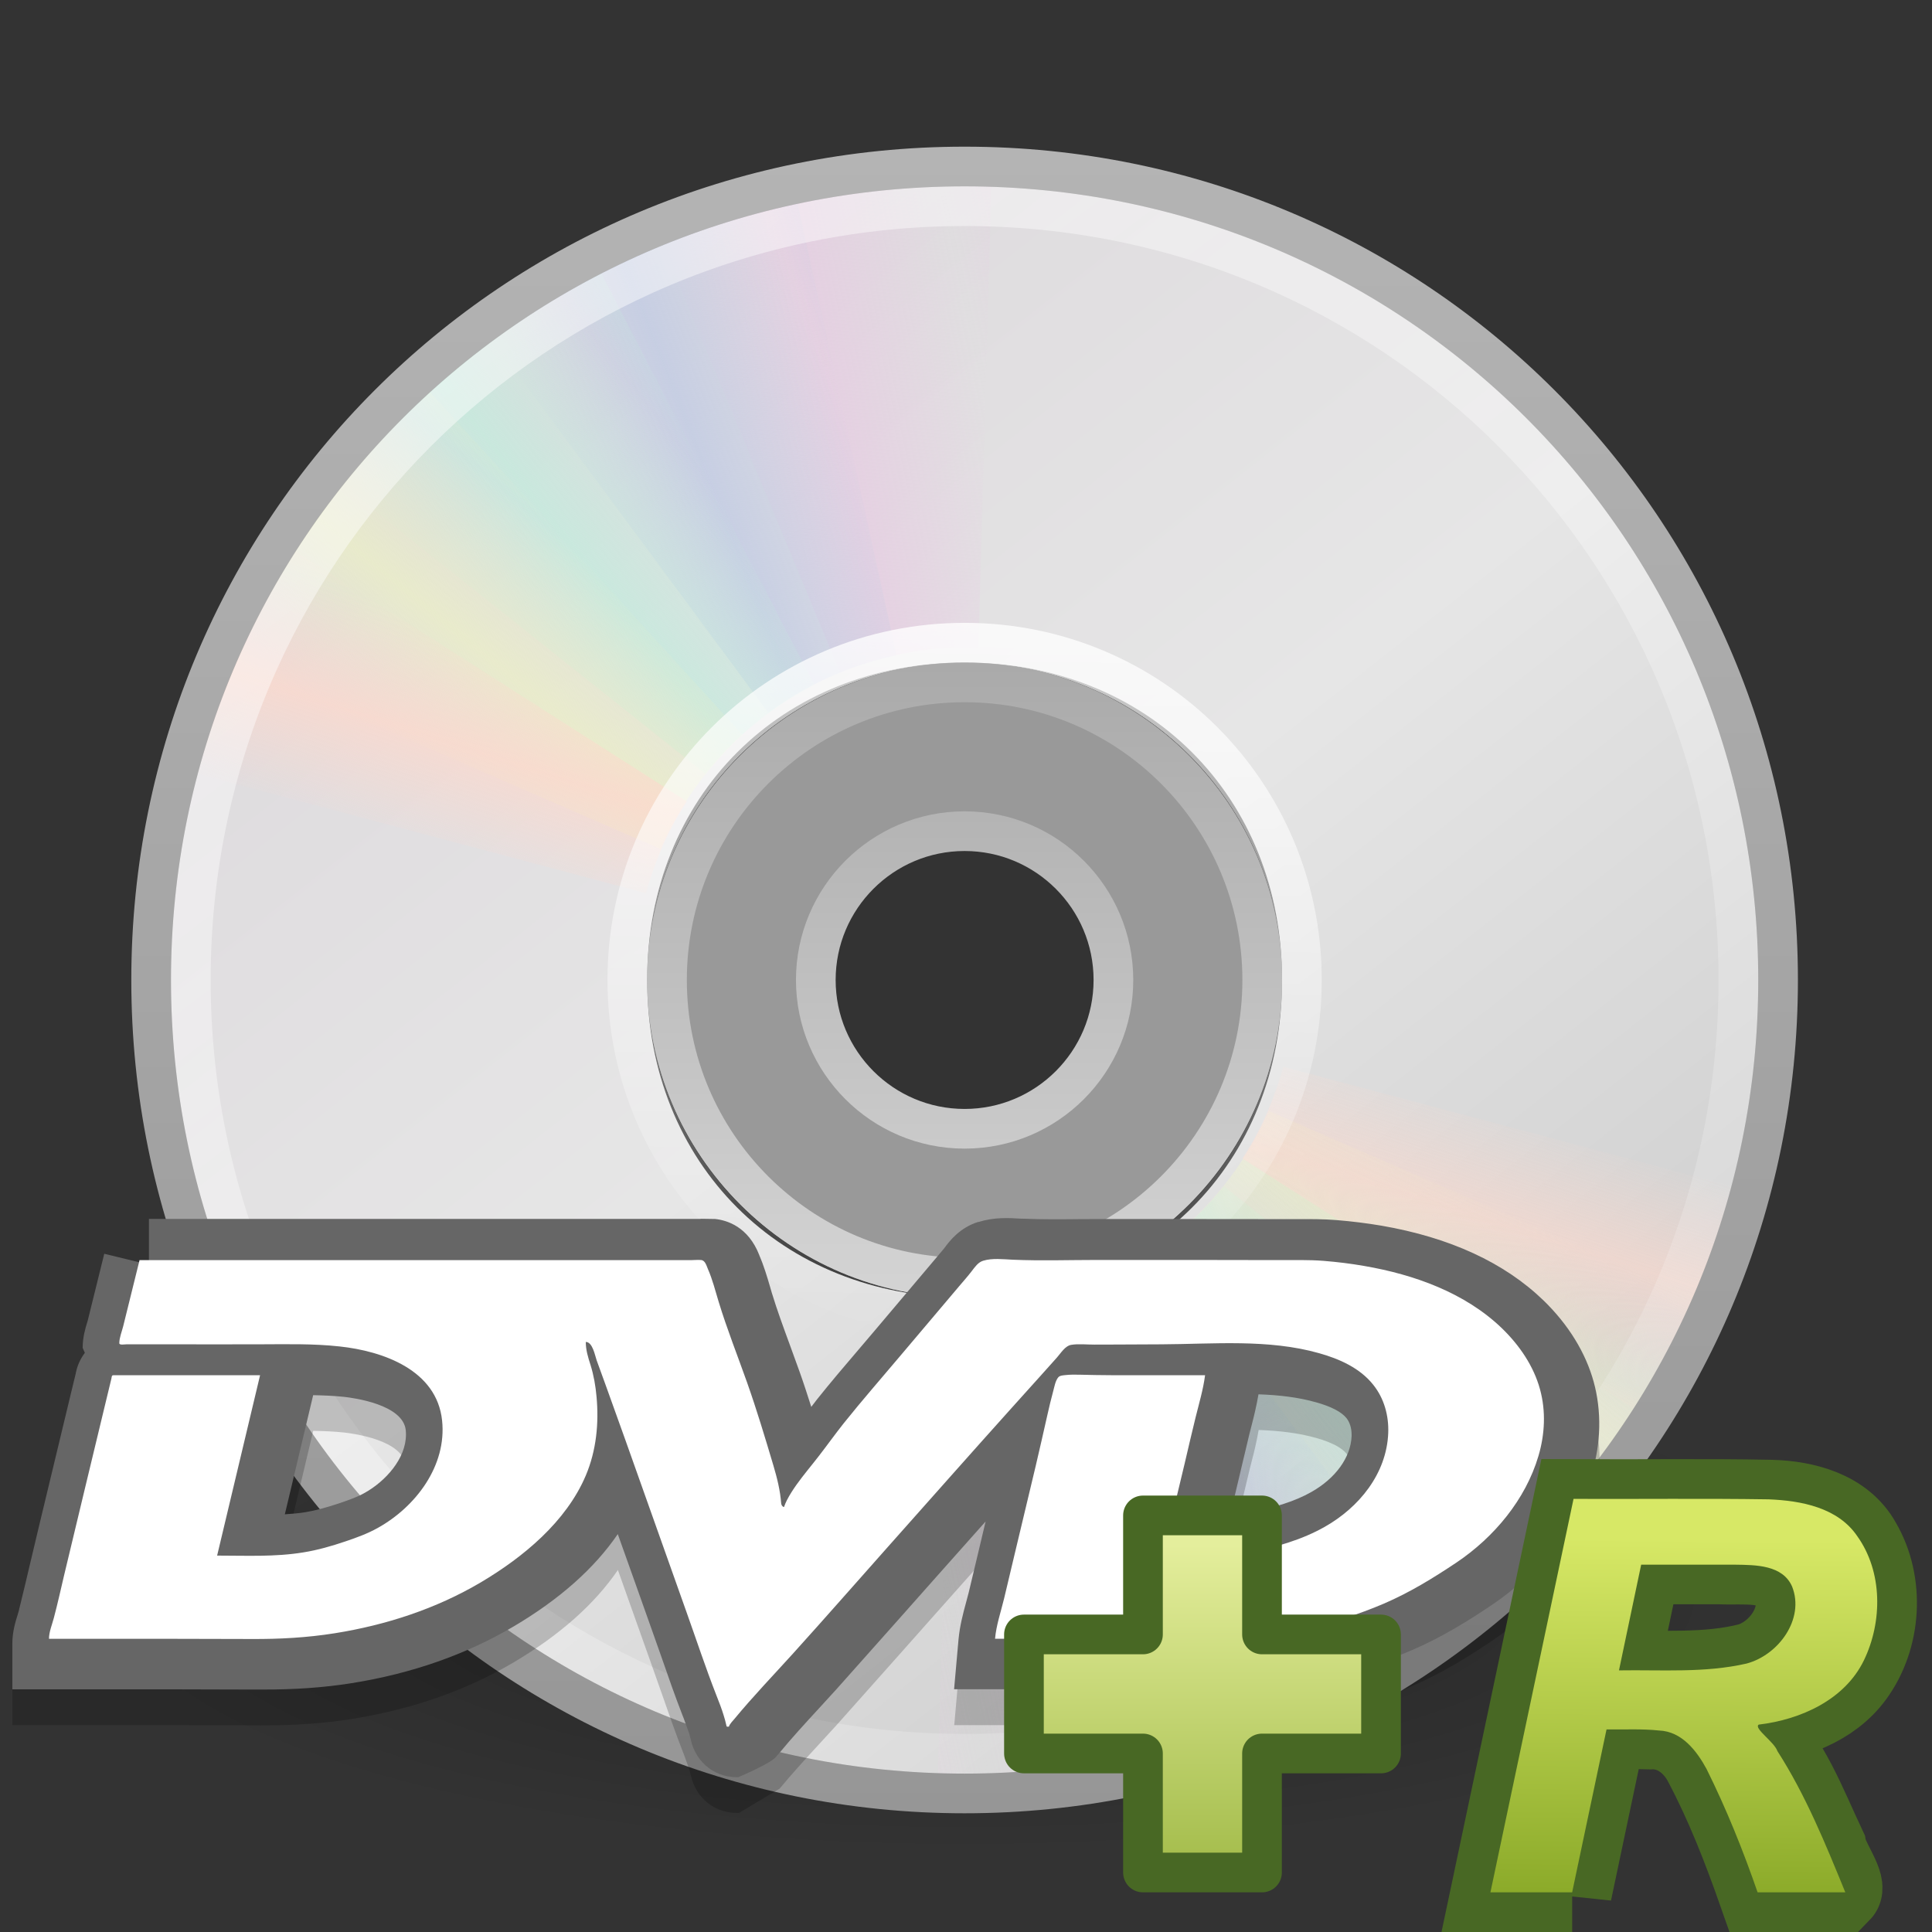 <?xml version="1.0" encoding="UTF-8" standalone="no"?>
<!-- Created with Inkscape (http://www.inkscape.org/) -->

<svg
   xmlns:dc="http://purl.org/dc/elements/1.1/"
   xmlns:cc="http://creativecommons.org/ns#"
   xmlns:rdf="http://www.w3.org/1999/02/22-rdf-syntax-ns#"
   xmlns:svg="http://www.w3.org/2000/svg"
   xmlns="http://www.w3.org/2000/svg"
   xmlns:xlink="http://www.w3.org/1999/xlink"
   xmlns:sodipodi="http://sodipodi.sourceforge.net/DTD/sodipodi-0.dtd"
   xmlns:inkscape="http://www.inkscape.org/namespaces/inkscape"
   id="svg3795"
   height="128"
   width="128"
   version="1.0"
   inkscape:version="0.48.2 r9819"
   sodipodi:docname="gnome-dev-disc-dvdr-plus.svg">
  <rect width="100%" height="100%" fill="#333333" stroke="none"/>
  <sodipodi:namedview
     pagecolor="#ffffff"
     bordercolor="#666666"
     borderopacity="1"
     objecttolerance="10"
     gridtolerance="10"
     guidetolerance="10"
     inkscape:pageopacity="0"
     inkscape:pageshadow="2"
     inkscape:window-width="1189"
     inkscape:window-height="751"
     id="namedview77"
     showgrid="false"
     inkscape:zoom="4.9166667"
     inkscape:cx="24"
     inkscape:cy="48.40678"
     inkscape:window-x="204"
     inkscape:window-y="111"
     inkscape:window-maximized="0"
     inkscape:current-layer="svg3795" />
  <defs
     id="defs3797">
    <linearGradient
       id="linearGradient7559"
       y2="32.485"
       xlink:href="#linearGradient7495"
       gradientUnits="userSpaceOnUse"
       x2="24.104"
       gradientTransform="matrix(1.282,0,0,1.273,50.144,83.044)"
       y1="15.169"
       x1="24.104" />
    <linearGradient
       id="linearGradient7495">
      <stop
         id="stop7497"
         style="stop-color:#e4ee9c"
         offset="0" />
      <stop
         id="stop7499"
         style="stop-color:#a2bb49"
         offset="1" />
    </linearGradient>
    <linearGradient
       id="linearGradient3921"
       y2="58.065"
       xlink:href="#linearGradient7495"
       gradientUnits="userSpaceOnUse"
       x2="29.436"
       gradientTransform="matrix(3.673,0,0,3.641,3.434,-86.068)"
       y1="51.644"
       x1="29.502" />
    <linearGradient
       id="linearGradient3918"
       y2="58.065"
       gradientUnits="userSpaceOnUse"
       x2="29.436"
       gradientTransform="matrix(3.673,0,0,3.641,3.434,-86.068)"
       y1="51.644"
       x1="29.502">
      <stop
         id="stop2266"
         style="stop-color:#d7e866"
         offset="0" />
      <stop
         id="stop2268"
         style="stop-color:#8cab2a"
         offset="1" />
    </linearGradient>
    <radialGradient
       id="radialGradient2464"
       gradientUnits="userSpaceOnUse"
       cy="41.636"
       cx="23.335"
       gradientTransform="matrix(0.972,0,0,0.287,1.312,27.541)"
       r="22.627">
      <stop
         id="stop23421"
         offset="0" />
      <stop
         id="stop23423"
         style="stop-opacity:0"
         offset="1" />
    </radialGradient>
    <linearGradient
       id="linearGradient3258"
       y2="14.203"
       gradientUnits="userSpaceOnUse"
       x2="35.391"
       gradientTransform="matrix(0,1.171,-1.171,0,51.06,-4.114)"
       y1="32.416"
       x1="12.274">
      <stop
         id="stop3265"
         style="stop-color:#dedbde"
         offset="0" />
      <stop
         id="stop3267"
         style="stop-color:#e6e6e6"
         offset=".5" />
      <stop
         id="stop3269"
         style="stop-color:#d2d2d2"
         offset="1" />
    </linearGradient>
    <linearGradient
       id="linearGradient3434"
       y2="32.509"
       gradientUnits="userSpaceOnUse"
       x2="21.448"
       gradientTransform="matrix(0.938,0,0,0.938,1.5,1.5)"
       y1="15.5"
       x1="21.448">
      <stop
         id="stop3430"
         style="stop-color:#aaa"
         offset="0" />
      <stop
         id="stop3432"
         style="stop-color:#d4d4d4"
         offset="1" />
    </linearGradient>
    <linearGradient
       id="linearGradient3717"
       y2="20.613"
       xlink:href="#linearGradient3519"
       spreadMethod="reflect"
       gradientUnits="userSpaceOnUse"
       x2="9.73"
       y1="17.886"
       x1="10.609" />
    <linearGradient
       id="linearGradient3715"
       y2="13.462"
       xlink:href="#linearGradient3511"
       spreadMethod="reflect"
       gradientUnits="userSpaceOnUse"
       x2="14.609"
       y1="16.188"
       x1="12.372" />
    <linearGradient
       id="linearGradient3713"
       y2="10.732"
       xlink:href="#linearGradient3503"
       spreadMethod="reflect"
       gradientUnits="userSpaceOnUse"
       x2="16.994"
       y1="13.046"
       x1="14.085" />
    <linearGradient
       id="linearGradient3711"
       y2="9.796"
       xlink:href="#linearGradient3495"
       spreadMethod="reflect"
       gradientUnits="userSpaceOnUse"
       x2="21.047"
       y1="11.2"
       x1="17.495" />
    <linearGradient
       id="linearGradient3709"
       y2="9.862"
       xlink:href="#linearGradient3487"
       spreadMethod="reflect"
       gradientUnits="userSpaceOnUse"
       x2="24.274"
       y1="10.775"
       x1="20.58" />
    <linearGradient
       id="linearGradient3519">
      <stop
         id="stop3521"
         style="stop-color:#fcd9cd"
         offset="0" />
      <stop
         id="stop3523"
         style="stop-color:#fcd9cd;stop-opacity:0"
         offset="1" />
    </linearGradient>
    <linearGradient
       id="linearGradient3511">
      <stop
         id="stop3513"
         style="stop-color:#ebeec7"
         offset="0" />
      <stop
         id="stop3515"
         style="stop-color:#ebeec7;stop-opacity:0"
         offset="1" />
    </linearGradient>
    <linearGradient
       id="linearGradient3503">
      <stop
         id="stop3505"
         style="stop-color:#c4ebdd"
         offset="0" />
      <stop
         id="stop3507"
         style="stop-color:#c4ebdd;stop-opacity:0"
         offset="1" />
    </linearGradient>
    <linearGradient
       id="linearGradient3495">
      <stop
         id="stop3497"
         style="stop-color:#c1cbe4"
         offset="0" />
      <stop
         id="stop3499"
         style="stop-color:#c1cbe4;stop-opacity:0"
         offset="1" />
    </linearGradient>
    <linearGradient
       id="linearGradient3487">
      <stop
         id="stop3489"
         style="stop-color:#e6cde2"
         offset="0" />
      <stop
         id="stop3491"
         style="stop-color:#e6cde2;stop-opacity:0"
         offset="1" />
    </linearGradient>
    <linearGradient
       id="linearGradient3766"
       y2="54.698"
       xlink:href="#linearGradient6036"
       gradientUnits="userSpaceOnUse"
       x2="48.799"
       gradientTransform="matrix(0.985,0,0,0.985,0.019,-0.624)"
       y1="3.61"
       x1="10.502" />
    <linearGradient
       id="linearGradient3778"
       y2="45.176"
       gradientUnits="userSpaceOnUse"
       x2="20.019"
       y1="3"
       x1="20.019">
      <stop
         id="stop3774"
         style="stop-color:#b4b4b4"
         offset="0" />
      <stop
         id="stop3776"
         style="stop-color:#969696"
         offset="1" />
    </linearGradient>
    <linearGradient
       id="linearGradient6036">
      <stop
         id="stop6038"
         style="stop-color:#fff"
         offset="0" />
      <stop
         id="stop6040"
         style="stop-color:#fff;stop-opacity:0"
         offset="1" />
    </linearGradient>
    <linearGradient
       id="linearGradient3294"
       y2="45.962"
       xlink:href="#linearGradient6036"
       gradientUnits="userSpaceOnUse"
       x2="18.203"
       gradientTransform="matrix(0.429,0,0,0.429,13.547,13.266)"
       y1="4.038"
       x1="18.776" />
    <linearGradient
       inkscape:collect="always"
       xlink:href="#linearGradient3487"
       id="linearGradient3056"
       gradientUnits="userSpaceOnUse"
       spreadMethod="reflect"
       x1="20.58"
       y1="10.775"
       x2="24.274"
       y2="9.862" />
    <linearGradient
       inkscape:collect="always"
       xlink:href="#linearGradient3495"
       id="linearGradient3058"
       gradientUnits="userSpaceOnUse"
       spreadMethod="reflect"
       x1="17.495"
       y1="11.2"
       x2="21.047"
       y2="9.796" />
    <linearGradient
       inkscape:collect="always"
       xlink:href="#linearGradient3503"
       id="linearGradient3060"
       gradientUnits="userSpaceOnUse"
       spreadMethod="reflect"
       x1="14.085"
       y1="13.046"
       x2="16.994"
       y2="10.732" />
    <linearGradient
       inkscape:collect="always"
       xlink:href="#linearGradient3511"
       id="linearGradient3062"
       gradientUnits="userSpaceOnUse"
       spreadMethod="reflect"
       x1="12.372"
       y1="16.188"
       x2="14.609"
       y2="13.462" />
    <linearGradient
       inkscape:collect="always"
       xlink:href="#linearGradient3519"
       id="linearGradient3064"
       gradientUnits="userSpaceOnUse"
       spreadMethod="reflect"
       x1="10.609"
       y1="17.886"
       x2="9.73"
       y2="20.613" />
  </defs>
  <g
     id="layer1"
     transform="matrix(2.629,0,0,2.629,0.812,1.83)">
    <path
       id="path23417"
       style="opacity:0.3;fill:url(#radialGradient2464);fill-rule:evenodd"
       d="M 46,39.5 C 46.001,43.09 36.151,46 24,46 11.849,46 1.999,43.09 2,39.5 1.999,35.91 11.849,33 24,33 c 12.151,0 22.001,2.91 22,6.5 z"
       inkscape:connector-curvature="0" />
    <path
       id="path2781"
       style="fill:url(#linearGradient3258)"
       d="M 44.5,24 C 44.5,12.637 35.363,3.5 24,3.5 12.637,3.5 3.5,12.637 3.5,24 c -2e-6,11.363 9.137,20.5 20.5,20.5 11.363,-2e-6 20.5,-9.137 20.5,-20.5 z M 32,24 c 0,4.623 -3.377,8 -8,8 -4.623,0 -8,-3.377 -8,-8 0,-4.623 3.377,-8 8,-8 4.623,0 8,3.377 8,8 z"
       inkscape:connector-curvature="0" />
    <path
       id="path2474"
       style="opacity:0.5;fill:#ffffff"
       d="m 24,16 c -4.416,0 -8,3.584 -8,8 0,4.416 3.584,8 8,8 4.416,0 8,-3.584 8,-8 0,-4.416 -3.584,-8 -8,-8 z m 0,4 c 2.208,0 4,1.792 4,4 0,2.208 -1.792,4 -4,4 -2.208,0 -4,-1.792 -4,-4 0,-2.208 1.792,-4 4,-4 z"
       inkscape:connector-curvature="0" />
    <path
       id="path3418"
       style="fill:none;stroke:url(#linearGradient3434);stroke-linejoin:round"
       d="m 24,16.5 c -4.14,0 -7.5,3.36 -7.5,7.5 0,4.14 3.36,7.5 7.5,7.5 4.14,0 7.5,-3.36 7.5,-7.5 0,-4.14 -3.36,-7.5 -7.5,-7.5 z m 0,3.75 c 2.07,0 3.75,1.68 3.75,3.75 0,2.07 -1.68,3.75 -3.75,3.75 -2.07,0 -3.75,-1.68 -3.75,-3.75 0,-2.07 1.68,-3.75 3.75,-3.75 z"
       inkscape:connector-curvature="0" />
    <g
       id="g3527">
      <path
         id="path3296"
         style="opacity:0.8;fill:url(#linearGradient3056)"
         d="m 24,3.5 c -2.976,0 -5.797,0.621 -8.344,1.75 l 4.969,11.094 c 1.035,-0.459 2.17,-0.719 3.375,-0.719 0.032,0 0.062,-3.6e-4 0.094,0 V 3.5 c -0.031,-1.386e-4 -0.062,0 -0.094,0 z"
         transform="matrix(1,0.028,-0.028,1,0.692,-0.671)"
         inkscape:connector-curvature="0" />
      <path
         id="path3308"
         style="opacity:0.8;fill:url(#linearGradient3058)"
         d="M 19.597,3.998 C 16.69,4.635 14.067,5.846 11.822,7.495 l 7.23,9.771 c 0.913,-0.67 1.966,-1.167 3.143,-1.425 0.031,-0.007 0.06,-0.014 0.092,-0.02 l -2.597,-11.844 c -0.031,0.007 -0.061,0.013 -0.092,0.02 z"
         inkscape:connector-curvature="0" />
      <path
         id="path3310"
         style="opacity:0.8;fill:url(#linearGradient3060)"
         d="M 14.558,5.845 C 11.916,7.213 9.695,9.062 7.953,11.235 l 9.513,7.567 c 0.709,-0.883 1.597,-1.636 2.667,-2.19 0.028,-0.015 0.055,-0.029 0.083,-0.043 l -5.575,-10.767 C 14.613,5.816 14.586,5.831 14.558,5.845 z"
         inkscape:connector-curvature="0" />
      <path
         id="path3312"
         style="opacity:0.8;fill:url(#linearGradient3062)"
         d="M 10.169,8.934 C 7.97,10.939 6.304,13.299 5.184,15.85 l 11.147,4.847 c 0.456,-1.037 1.119,-1.994 2.009,-2.805 0.024,-0.022 0.045,-0.042 0.069,-0.063 l -8.171,-8.958 C 10.215,8.892 10.192,8.913 10.169,8.934 z"
         inkscape:connector-curvature="0" />
      <path
         id="path3314"
         style="opacity:0.8;fill:url(#linearGradient3064)"
         d="m 6.781,12.969 c -0.017,0.026 -0.046,0.067 -0.062,0.094 -1.148,1.794 -1.962,3.681 -2.5,5.625 l 11.75,3.125 c 0.216,-0.763 0.518,-1.515 0.969,-2.219 0.017,-0.027 0.045,-0.067 0.062,-0.094 l -10.219,-6.531 z"
         inkscape:connector-curvature="0" />
    </g>
    <g
       id="g3642"
       style="opacity:0.8"
       transform="matrix(-1,0,0,-1,48,48)">
      <path
         id="path3644"
         style="opacity:0.8;fill:url(#linearGradient3709)"
         d="m 24,3.5 c -2.976,0 -5.797,0.621 -8.344,1.75 l 4.969,11.094 c 1.035,-0.459 2.17,-0.719 3.375,-0.719 0.032,0 0.062,-3.6e-4 0.094,0 V 3.5 c -0.031,-1.386e-4 -0.062,0 -0.094,0 z"
         transform="matrix(1,0.028,-0.028,1,0.692,-0.671)"
         inkscape:connector-curvature="0" />
      <path
         id="path3646"
         style="opacity:0.8;fill:url(#linearGradient3711)"
         d="M 19.597,3.998 C 16.69,4.635 14.067,5.846 11.822,7.495 l 7.23,9.771 c 0.913,-0.67 1.966,-1.167 3.143,-1.425 0.031,-0.007 0.06,-0.014 0.092,-0.02 l -2.597,-11.844 c -0.031,0.007 -0.061,0.013 -0.092,0.02 z"
         inkscape:connector-curvature="0" />
      <path
         id="path3648"
         style="opacity:0.8;fill:url(#linearGradient3713)"
         d="M 14.558,5.845 C 11.916,7.213 9.695,9.062 7.953,11.235 l 9.513,7.567 c 0.709,-0.883 1.597,-1.636 2.667,-2.19 0.028,-0.015 0.055,-0.029 0.083,-0.043 l -5.575,-10.767 C 14.613,5.816 14.586,5.831 14.558,5.845 z"
         inkscape:connector-curvature="0" />
      <path
         id="path3650"
         style="opacity:0.8;fill:url(#linearGradient3715)"
         d="M 10.169,8.934 C 7.97,10.939 6.304,13.299 5.184,15.85 l 11.147,4.847 c 0.456,-1.037 1.119,-1.994 2.009,-2.805 0.024,-0.022 0.045,-0.042 0.069,-0.063 l -8.171,-8.958 C 10.215,8.892 10.192,8.913 10.169,8.934 z"
         inkscape:connector-curvature="0" />
      <path
         id="path3652"
         style="opacity:0.8;fill:url(#linearGradient3717)"
         d="m 6.781,12.969 c -0.017,0.026 -0.046,0.067 -0.062,0.094 -1.148,1.794 -1.962,3.681 -2.5,5.625 l 11.75,3.125 c 0.216,-0.763 0.518,-1.515 0.969,-2.219 0.017,-0.027 0.045,-0.067 0.062,-0.094 l -10.219,-6.531 z"
         inkscape:connector-curvature="0" />
    </g>
    <path
       id="path2787"
       style="opacity:0.5;fill:none;stroke:url(#linearGradient3766)"
       d="M 24,4.5 C 13.191,4.5 4.5,13.191 4.5,24 4.5,34.809 13.191,43.5 24,43.5 34.809,43.5 43.5,34.809 43.5,24 43.5,13.191 34.809,4.5 24,4.5 z"
       inkscape:connector-curvature="0" />
    <path
       id="path3287"
       style="fill:none;stroke:url(#linearGradient3778)"
       d="M 24,3.5 C 12.637,3.5 3.5,12.637 3.5,24 3.5,35.363 12.637,44.5 24,44.5 35.363,44.5 44.5,35.363 44.5,24 44.5,12.637 35.363,3.5 24,3.5 z"
       inkscape:connector-curvature="0" />
    <path
       id="path3281"
       style="opacity:0.8;fill:none;stroke:url(#linearGradient3294)"
       d="m 24,15.5 c -4.711,0 -8.5,3.789 -8.5,8.5 0,4.711 3.789,8.5 8.5,8.5 4.711,0 8.5,-3.789 8.5,-8.5 0,-4.711 -3.789,-8.5 -8.5,-8.5 z"
       inkscape:connector-curvature="0" />
  </g>
  <g
     id="g576"
     style="opacity:0.2"
     transform="matrix(3.384,0,0,3.368,-49.653,60.861)">
    <path
       id="path577"
       d="M 45.882,9.821 C 45.725,9.243 45.384,8.687 44.897,8.213 44.131,7.47 43.066,6.975 41.725,6.742 41.448,6.695 41.152,6.657 40.846,6.633 40.584,6.612 40.336,6.613 40.096,6.613 H 39.903 L 38.126,6.611 H 36.35 L 35.831,6.614 C 35.447,6.618 35.084,6.622 34.725,6.607 L 34.64,6.603 C 34.431,6.59 34.144,6.573 33.836,6.669 L 33.834,6.67 c -0.368,0.115 -0.563,0.376 -0.657,0.501 0,0 -0.014,0.018 -0.014,0.019 L 33.02,7.362 32.946,7.45 31.8,8.813 31.485,9.185 c -0.269,0.316 -0.546,0.643 -0.813,0.979 0,0 -0.061,0.079 -0.112,0.147 C 30.487,10.081 30.413,9.85 30.331,9.62 L 30.148,9.113 C 30.017,8.754 29.893,8.415 29.789,8.073 L 29.748,7.931 C 29.694,7.748 29.634,7.54 29.542,7.328 l 0.004,0.008 -0.004,-0.01 C 29.324,6.764 28.908,6.64 28.679,6.616 L 28.412,6.611 28.382,6.613 H 17.591 V 7.424 H 17.41 V 7.422 C 17.407,7.437 17.403,7.452 17.399,7.467 17.035,7.377 16.716,7.299 16.716,7.299 L 16.395,8.602 16.38,8.653 c -0.035,0.115 -0.087,0.288 -0.087,0.497 0,0 0.032,0.073 0.043,0.097 -0.095,0.126 -0.161,0.277 -0.186,0.448 l 0.011,-0.056 -0.092,0.381 -0.624,2.607 -0.208,0.879 -0.063,0.269 -0.134,0.554 -0.022,0.071 c -0.041,0.132 -0.103,0.332 -0.103,0.565 v 0.9 h 3.114 l 1.515,0.004 0.235,10e-4 c 0.657,0.002 1.238,-0.039 1.776,-0.125 1.179,-0.188 2.247,-0.564 3.177,-1.116 0.899,-0.535 1.581,-1.144 2.038,-1.816 0.013,0.033 0.68,1.921 0.68,1.921 l 0.172,0.489 c 0.134,0.388 0.273,0.789 0.427,1.185 l 0.009,0.021 0.111,0.309 0.028,0.111 c 0.1,0.461 0.482,0.76 0.944,0.743 l 0.796,-0.478 c 0.241,-0.294 0.499,-0.576 0.772,-0.874 0,0 0.342,-0.376 0.343,-0.376 l 1.231,-1.39 0.65,-0.736 0.741,-0.837 c 0,0 0.122,-0.139 0.298,-0.336 -0.064,0.274 -0.126,0.535 -0.126,0.535 l -0.205,0.863 -0.054,0.206 c -0.057,0.21 -0.12,0.448 -0.145,0.716 l -0.087,0.98 h 3.647 l 0.448,0.002 c 1.021,0.005 2.078,0.011 3.144,-0.22 0.591,-0.127 1.168,-0.311 1.714,-0.546 0.606,-0.261 1.134,-0.595 1.569,-0.89 0.956,-0.642 1.673,-1.586 1.967,-2.59 0.18,-0.607 0.192,-1.231 0.038,-1.8 m -24.068,2.178 c -0.131,0.074 -0.287,0.133 -0.48,0.198 -0.268,0.091 -0.483,0.148 -0.679,0.181 -0.13,0.021 -0.266,0.033 -0.405,0.042 0.073,-0.307 0.156,-0.657 0.156,-0.657 0,0 0.361,-1.527 0.399,-1.687 0.205,0.004 0.407,0.012 0.603,0.033 0.192,0.021 1.156,0.15 1.21,0.655 0.003,0.03 0.004,0.059 0.004,0.088 0.001,0.477 -0.407,0.922 -0.808,1.147 m 17.325,0.383 c -0.122,0.018 -0.249,0.026 -0.375,0.033 0.023,-0.099 0.046,-0.198 0.07,-0.295 l 0.095,-0.399 0.071,-0.304 0.139,-0.585 0.048,-0.189 c 0.046,-0.176 0.092,-0.376 0.128,-0.584 0.394,0.015 0.771,0.056 1.123,0.156 0.301,0.085 0.503,0.191 0.601,0.314 0.064,0.083 0.099,0.197 0.099,0.325 v 0.03 c -0.017,0.418 -0.313,0.829 -0.791,1.1 -0.157,0.089 -0.338,0.167 -0.536,0.231 -0.262,0.085 -0.488,0.141 -0.672,0.167 m -9.957,5.211 c -0.015,0.001 -0.027,-0.001 -0.041,0 l -0.009,0.002 0.05,-0.002 z"
       inkscape:connector-curvature="0" />
  </g>
  <path
     id="path584"
     style="fill:#666666"
     d="m 64.827,80.949 c -1.245,0.387 -1.905,1.266 -2.223,1.687 0,0 -0.047,0.061 -0.047,0.064 l -0.484,0.579 -0.25,0.296 -3.878,4.59 -1.066,1.253 c -0.91,1.064 -1.847,2.165 -2.751,3.297 0,0 -0.206,0.266 -0.379,0.495 -0.247,-0.775 -0.497,-1.552 -0.775,-2.33 l -0.619,-1.707 c -0.443,-1.209 -0.863,-2.347 -1.215,-3.502 l -0.139,-0.478 c -0.183,-0.616 -0.386,-1.317 -0.697,-2.031 l 0.013,0.027 -0.013,-0.037 c -0.738,-1.889 -2.145,-2.307 -2.92,-2.391 l -0.903,-0.014 -0.102,0.008 H 9.867 v 3.031 C 8.387,83.43 6.908,83.065 6.908,83.065 l -1.086,4.388 -0.051,0.175 c -0.118,0.387 -0.294,0.973 -0.294,1.674 0,0 0.108,0.246 0.145,0.327 -0.321,0.424 -0.545,0.933 -0.629,1.509 l 0.037,-0.188 -0.311,1.283 -2.111,8.779 -0.704,2.96 -0.213,0.906 -0.453,1.869 -0.071,0.242 c -0.139,0.445 -0.349,1.115 -0.349,1.903 v 3.031 H 11.354 l 5.126,0.014 h 0.795 c 2.223,0.01 4.189,-0.131 6.009,-0.421 3.989,-0.633 7.603,-1.903 10.75,-3.762 3.042,-1.798 5.349,-3.849 6.896,-6.116 0.044,0.108 2.301,6.469 2.301,6.469 l 0.582,1.647 c 0.453,1.31 0.924,2.66 1.445,3.994 l 0.03,0.071 0.376,1.037 0.095,0.374 c 0.345,1.6 1.712,2.63 3.333,2.505 l -0.169,0.004 c 0,0 2.287,-0.96 2.524,-1.391 l 0.2,-0.222 c 0.815,-0.99 1.688,-1.94 2.612,-2.943 0,0 1.157,-1.27 1.161,-1.27 l 4.165,-4.681 2.199,-2.479 2.507,-2.819 c 0,0 0.413,-0.465 1.008,-1.132 -0.217,0.923 -0.426,1.798 -0.426,1.798 l -0.694,2.91 -0.183,0.69 c -0.193,0.707 -0.406,1.512 -0.491,2.411 l -0.294,3.304 h 12.34 l 1.516,0.008 c 3.455,0.016 7.031,0.034 10.638,-0.741 2,-0.428 3.952,-1.051 5.8,-1.839 2.05,-0.876 3.837,-2.004 5.309,-2.994 3.235,-2.165 5.661,-5.341 6.655,-8.722 0.606,-2.044 0.643,-4.142 0.122,-6.058 -0.531,-1.946 -1.685,-3.819 -3.333,-5.415 -2.592,-2.502 -6.195,-4.166 -10.733,-4.95 -0.937,-0.158 -1.939,-0.286 -2.974,-0.37 -0.886,-0.071 -1.726,-0.067 -2.538,-0.064 h -0.653 l -6.013,-0.006 h -6.006 l -1.756,0.006 c -1.299,0.014 -2.528,0.024 -3.742,-0.027 l -0.284,-0.008 c -0.707,-0.044 -1.678,-0.101 -2.721,0.222 l -0.007,0.008 M 12.166,94.468 h 1.834 c -0.25,1.054 -1.956,8.227 -1.956,8.227 0,0 -0.558,2.388 -0.738,3.172 H 7.724 c 0.058,-0.236 0.115,-0.478 0.115,-0.478 l 0.707,-2.957 c 0,0 1.391,-5.796 1.912,-7.964 h 1.709 m 7.231,3.647 c 0,0 1.221,-5.142 1.35,-5.681 0.694,0.014 1.377,0.04 2.04,0.111 0.65,0.071 3.912,0.505 4.094,2.206 0.01,0.098 0.014,0.199 0.014,0.296 0,1.606 -1.377,3.105 -2.734,3.859 -0.443,0.253 -0.971,0.448 -1.624,0.67 -0.907,0.306 -1.634,0.498 -2.297,0.61 -0.44,0.071 -0.9,0.111 -1.37,0.141 0.25,-1.034 0.528,-2.212 0.528,-2.212 M 34.251,86.837 h 2.135 v 2.394 c 0,0.99 0.24,1.775 0.447,2.428 0.135,0.431 0.223,0.903 0.274,1.478 0.034,0.317 0.047,0.633 0.047,0.936 0,1.051 -0.176,1.997 -0.528,2.829 -0.839,1.983 -2.812,3.937 -5.708,5.647 -1.367,0.812 -2.876,1.468 -4.483,1.987 0.237,-0.111 0.47,-0.205 0.707,-0.337 3.634,-2.027 5.85,-5.543 5.85,-9.16 0,-0.31 -0.017,-0.623 -0.051,-0.936 -0.392,-3.644 -3.16,-6.27 -7.532,-7.271 4.091,0.004 8.841,0.004 8.841,0.004 m 21.624,13.605 0.843,-1.091 0.565,-0.714 0.707,-0.933 0.914,-1.195 c 0.846,-1.054 1.756,-2.118 2.629,-3.149 l 1.083,-1.276 3.878,-4.583 0.217,-0.253 c 0,0 0.186,-0.229 0.372,-0.455 0.037,0 0.494,0.03 0.494,0.03 0.775,0.034 1.55,0.044 2.318,0.044 -0.748,0.421 -1.218,1.007 -1.465,1.313 0,0 -0.071,0.084 -0.071,0.088 -0.017,0.02 -3.069,3.418 -3.069,3.418 l -5.569,6.247 -2.497,2.815 -2.216,2.492 -4.125,4.63 c 0,0 -0.67,0.727 -0.93,1.017 -0.129,-0.367 -0.261,-0.724 -0.386,-1.101 l -0.596,-1.684 -4.067,-11.44 -0.886,-2.465 c 0,0 -0.951,-2.644 -0.981,-2.728 -0.007,-0.02 -0.02,-0.067 -0.02,-0.067 -0.376,-1.32 -0.978,-2.095 -1.614,-2.556 h 3.729 c 0.003,0.024 0.183,0.61 0.183,0.61 0.399,1.317 0.87,2.59 1.323,3.822 l 0.596,1.64 c 0.623,1.751 1.167,3.58 1.695,5.354 0.183,0.613 0.355,1.266 0.406,1.896 0.125,1.704 1.54,3.041 3.221,3.041 l 2.061,-0.226 0.859,-1.903 c 0.085,-0.178 0.21,-0.377 0.403,-0.64 h -0.007 0.007 m 14.925,3.576 1.401,-5.876 0.548,-2.374 0.227,-1.01 c 0,0 0.03,-0.128 0.074,-0.306 0.524,0.008 1.218,0.014 1.218,0.014 h 2.362 c -0.129,0.549 -0.261,1.105 -0.261,1.105 l -0.23,1.004 -0.321,1.334 c -0.379,1.583 -0.775,3.226 -1.113,4.876 0,0 -0.474,2.297 -0.636,3.088 h -3.712 c 0.203,-0.862 0.443,-1.852 0.443,-1.852 m 10.949,-4.701 0.321,-1.347 0.24,-1.02 0.47,-1.97 0.162,-0.636 c 0.156,-0.593 0.311,-1.266 0.433,-1.967 1.333,0.047 2.609,0.188 3.8,0.525 1.018,0.283 1.702,0.64 2.034,1.057 0.217,0.28 0.335,0.66 0.335,1.094 v 0.098 c -0.058,1.408 -1.059,2.792 -2.676,3.704 -0.531,0.3 -1.144,0.562 -1.814,0.778 -0.883,0.29 -1.644,0.482 -2.27,0.566 -0.413,0.06 -0.842,0.087 -1.269,0.111 0.074,-0.333 0.152,-0.67 0.233,-0.993 m 8.117,4.819 c 3.465,-1.953 5.62,-5.22 5.766,-8.739 0.003,-0.115 0.007,-0.226 0.007,-0.343 0,-1.792 -0.579,-3.502 -1.644,-4.849 -1.164,-1.468 -2.849,-2.495 -5.157,-3.145 -0.24,-0.067 -0.47,-0.108 -0.707,-0.162 0.822,0.071 1.614,0.165 2.355,0.293 3.299,0.569 5.83,1.687 7.518,3.324 0.873,0.842 1.462,1.758 1.705,2.657 0.098,0.367 0.149,0.761 0.149,1.169 0,0.519 -0.081,1.051 -0.237,1.596 -0.602,2.041 -2.135,4.007 -4.209,5.395 -1.238,0.832 -2.727,1.771 -4.314,2.452 -0.67,0.29 -1.37,0.542 -2.074,0.771 0.277,-0.138 0.575,-0.269 0.843,-0.418 z"
     inkscape:connector-curvature="0" />
  <path
     id="path585"
     style="fill:#ffffff"
     d="M 9.254,83.488 H 33.636 45.773 c 0.223,0 0.45,-0.03 0.677,-0.008 0.271,0.027 0.352,0.364 0.447,0.586 0.308,0.7 0.494,1.451 0.717,2.182 0.548,1.798 1.249,3.56 1.878,5.334 0.643,1.818 1.194,3.654 1.743,5.496 0.25,0.842 0.457,1.667 0.521,2.536 0.01,0.111 0.105,0.229 0.186,0.229 0.054,-0.158 0.122,-0.31 0.196,-0.458 0.183,-0.357 0.406,-0.697 0.636,-1.024 0.467,-0.653 0.988,-1.263 1.482,-1.903 0.555,-0.717 1.083,-1.458 1.648,-2.169 1.221,-1.525 2.507,-2.994 3.766,-4.489 1.293,-1.529 2.585,-3.058 3.878,-4.587 0.277,-0.33 0.568,-0.65 0.829,-0.993 0.206,-0.266 0.413,-0.583 0.751,-0.69 0.616,-0.192 1.337,-0.098 1.966,-0.071 1.871,0.081 3.756,0.016 5.63,0.016 h 6.006 c 2.003,0 4.006,0.004 6.006,0.01 0.985,0.004 1.973,-0.027 2.957,0.05 0.907,0.074 1.803,0.182 2.7,0.34 3.302,0.569 6.679,1.775 9.122,4.135 1.147,1.115 2.091,2.482 2.514,4.034 0.399,1.451 0.321,2.984 -0.102,4.415 -0.853,2.893 -2.947,5.395 -5.431,7.062 -1.546,1.034 -3.099,1.987 -4.812,2.724 -1.688,0.721 -3.444,1.276 -5.238,1.66 -3.786,0.815 -7.664,0.667 -11.511,0.667 h -9.011 c 0.081,-0.906 0.389,-1.792 0.602,-2.674 0.227,-0.966 0.46,-1.936 0.69,-2.903 0.467,-1.96 0.934,-3.92 1.404,-5.88 0.264,-1.115 0.514,-2.233 0.768,-3.354 0.118,-0.535 0.247,-1.061 0.389,-1.593 0.078,-0.28 0.142,-0.69 0.338,-0.919 0.095,-0.118 0.325,-0.131 0.464,-0.145 0.305,-0.034 0.616,-0.034 0.92,-0.027 0.721,0.016 1.438,0.034 2.159,0.034 h 6.182 c -0.125,0.96 -0.406,1.886 -0.636,2.822 -0.247,0.997 -0.477,2.007 -0.714,3.014 -0.487,2.034 -0.991,4.068 -1.418,6.119 1.847,0 3.692,0.068 5.519,-0.188 0.93,-0.131 1.905,-0.394 2.795,-0.69 0.822,-0.266 1.621,-0.603 2.369,-1.024 2.281,-1.286 4.111,-3.522 4.219,-6.22 0.044,-1.142 -0.267,-2.29 -0.988,-3.192 -0.883,-1.118 -2.25,-1.724 -3.597,-2.101 -3.36,-0.95 -6.984,-0.603 -10.438,-0.586 -1.002,0.004 -2,0.006 -3.005,0.014 -0.48,0 -0.961,0.004 -1.445,0.004 -0.491,0.004 -1.042,-0.064 -1.526,0.016 -0.413,0.067 -0.697,0.559 -0.954,0.845 -0.352,0.394 -0.7,0.781 -1.052,1.175 -0.677,0.754 -1.35,1.505 -2.03,2.256 -2.7,3.004 -5.373,6.031 -8.06,9.049 -2.118,2.381 -4.216,4.779 -6.354,7.143 -1.293,1.428 -2.636,2.825 -3.864,4.311 -0.118,0.145 -0.294,0.31 -0.362,0.492 -0.003,0.01 -0.003,0.014 -0.003,0.024 -0.135,0 -0.149,0.04 -0.179,-0.108 -0.047,-0.212 -0.102,-0.421 -0.169,-0.63 -0.135,-0.448 -0.308,-0.886 -0.48,-1.323 -0.717,-1.829 -1.333,-3.704 -1.993,-5.55 -1.353,-3.812 -2.71,-7.627 -4.064,-11.44 -0.42,-1.175 -0.849,-2.351 -1.265,-3.523 -0.21,-0.569 -0.413,-1.135 -0.619,-1.704 -0.108,-0.303 -0.264,-1.209 -0.717,-1.209 0,0.535 0.149,1.017 0.315,1.529 0.213,0.687 0.332,1.374 0.396,2.091 0.166,1.768 -0.013,3.58 -0.711,5.23 -1.299,3.065 -4.148,5.415 -6.957,7.079 -2.961,1.751 -6.287,2.832 -9.674,3.371 -1.834,0.293 -3.664,0.391 -5.515,0.381 -1.979,-0.004 -3.955,-0.014 -5.935,-0.014 H 4.693 3.245 c 0,-0.451 0.206,-0.94 0.321,-1.377 0.25,-0.94 0.46,-1.893 0.683,-2.839 0.941,-3.91 1.871,-7.823 2.819,-11.729 0.102,-0.431 0.206,-0.859 0.311,-1.286 0.037,-0.158 -0.003,-0.232 0.176,-0.232 h 0.362 0.724 2.906 5.684 c -0.951,3.98 -1.898,7.971 -2.846,11.951 1.912,0 3.844,0.098 5.728,-0.215 0.947,-0.152 1.875,-0.421 2.778,-0.727 0.738,-0.249 1.458,-0.512 2.135,-0.889 2.524,-1.404 4.585,-4.129 4.263,-7.126 -0.355,-3.334 -3.898,-4.59 -6.794,-4.9 -1.753,-0.192 -3.522,-0.145 -5.282,-0.141 -2.013,0.008 -4.023,0 -6.036,0 H 8.875 8.391 c -0.135,0 -0.487,0.071 -0.487,-0.074 0,-0.36 0.169,-0.771 0.257,-1.118 0.362,-1.465 0.724,-2.926 1.086,-4.391"
     inkscape:connector-curvature="0" />
  <path
     id="path5593"
     style="fill:url(#linearGradient7559);fill-rule:evenodd;stroke:#486824;stroke-width:2.629;stroke-linejoin:round"
     d="m 75.725,108.286 v -7.886 h 7.886 v 7.886 h 7.886 v 7.886 h -7.886 v 7.886 h -7.886 v -7.886 H 67.839 v -7.886 h 7.886 z"
     inkscape:connector-curvature="0" />
  <path
     id="text6701"
     style="fill:url(#linearGradient3921);stroke:#486824;stroke-width:5.257"
     d="m 104.161,125.371 h -5.416 c 1.835,-8.689 3.67,-17.377 5.506,-26.066 4.365,0.022 8.733,-0.046 13.097,0.039 2.253,0.063 4.794,0.724 5.966,2.824 1.587,2.699 1.365,6.38 -0.498,8.899 -1.515,2.045 -4.1,2.932 -6.55,3.227 2.325,2.205 3.433,5.31 4.772,8.136 0.149,0.847 1.414,2.469 0.953,2.941 h -5.545 c -1.023,-2.912 -2.151,-5.811 -3.598,-8.542 -0.679,-1.318 -1.978,-2.315 -3.524,-2.232 -0.961,-0.035 -1.923,-0.012 -2.885,-0.018 -0.759,3.598 -1.518,7.195 -2.278,10.793 z m 3.102,-14.704 c 2.884,-0.054 5.827,0.21 8.644,-0.516 2.153,-0.65 3.907,-3.353 2.593,-5.43 -1.085,-1.333 -2.988,-0.985 -4.52,-1.06 -1.749,0 -3.498,0 -5.247,0 -0.49,2.335 -0.98,4.67 -1.471,7.005 z"
     inkscape:connector-curvature="0" />
  <path
     id="text6713"
     style="fill:url(#linearGradient3918)"
     d="m 104.161,125.371 h -5.416 c 1.835,-8.689 3.67,-17.377 5.506,-26.066 4.309,0.018 8.62,-0.036 12.929,0.03 2.151,0.085 4.581,0.542 5.869,2.44 1.688,2.364 1.676,5.666 0.441,8.224 -1.27,2.62 -4.189,3.929 -6.971,4.261 -0.349,0.245 1.029,1.139 1.237,1.751 1.878,2.923 3.191,6.158 4.5,9.36 h -5.811 c -0.963,-2.784 -2.069,-5.53 -3.381,-8.17 -0.651,-1.203 -1.641,-2.492 -3.143,-2.55 -1.157,-0.123 -2.322,-0.054 -3.484,-0.072 -0.759,3.598 -1.518,7.195 -2.278,10.793 z m 3.102,-14.704 c 2.82,-0.046 5.687,0.183 8.455,-0.453 2.11,-0.564 3.865,-2.947 3.014,-5.1 -0.625,-1.436 -2.417,-1.431 -3.754,-1.45 -2.082,-0.004 -4.164,-6.1e-4 -6.246,-0.002 -0.49,2.335 -0.98,4.67 -1.471,7.005 z"
     inkscape:connector-curvature="0" />
</svg>

